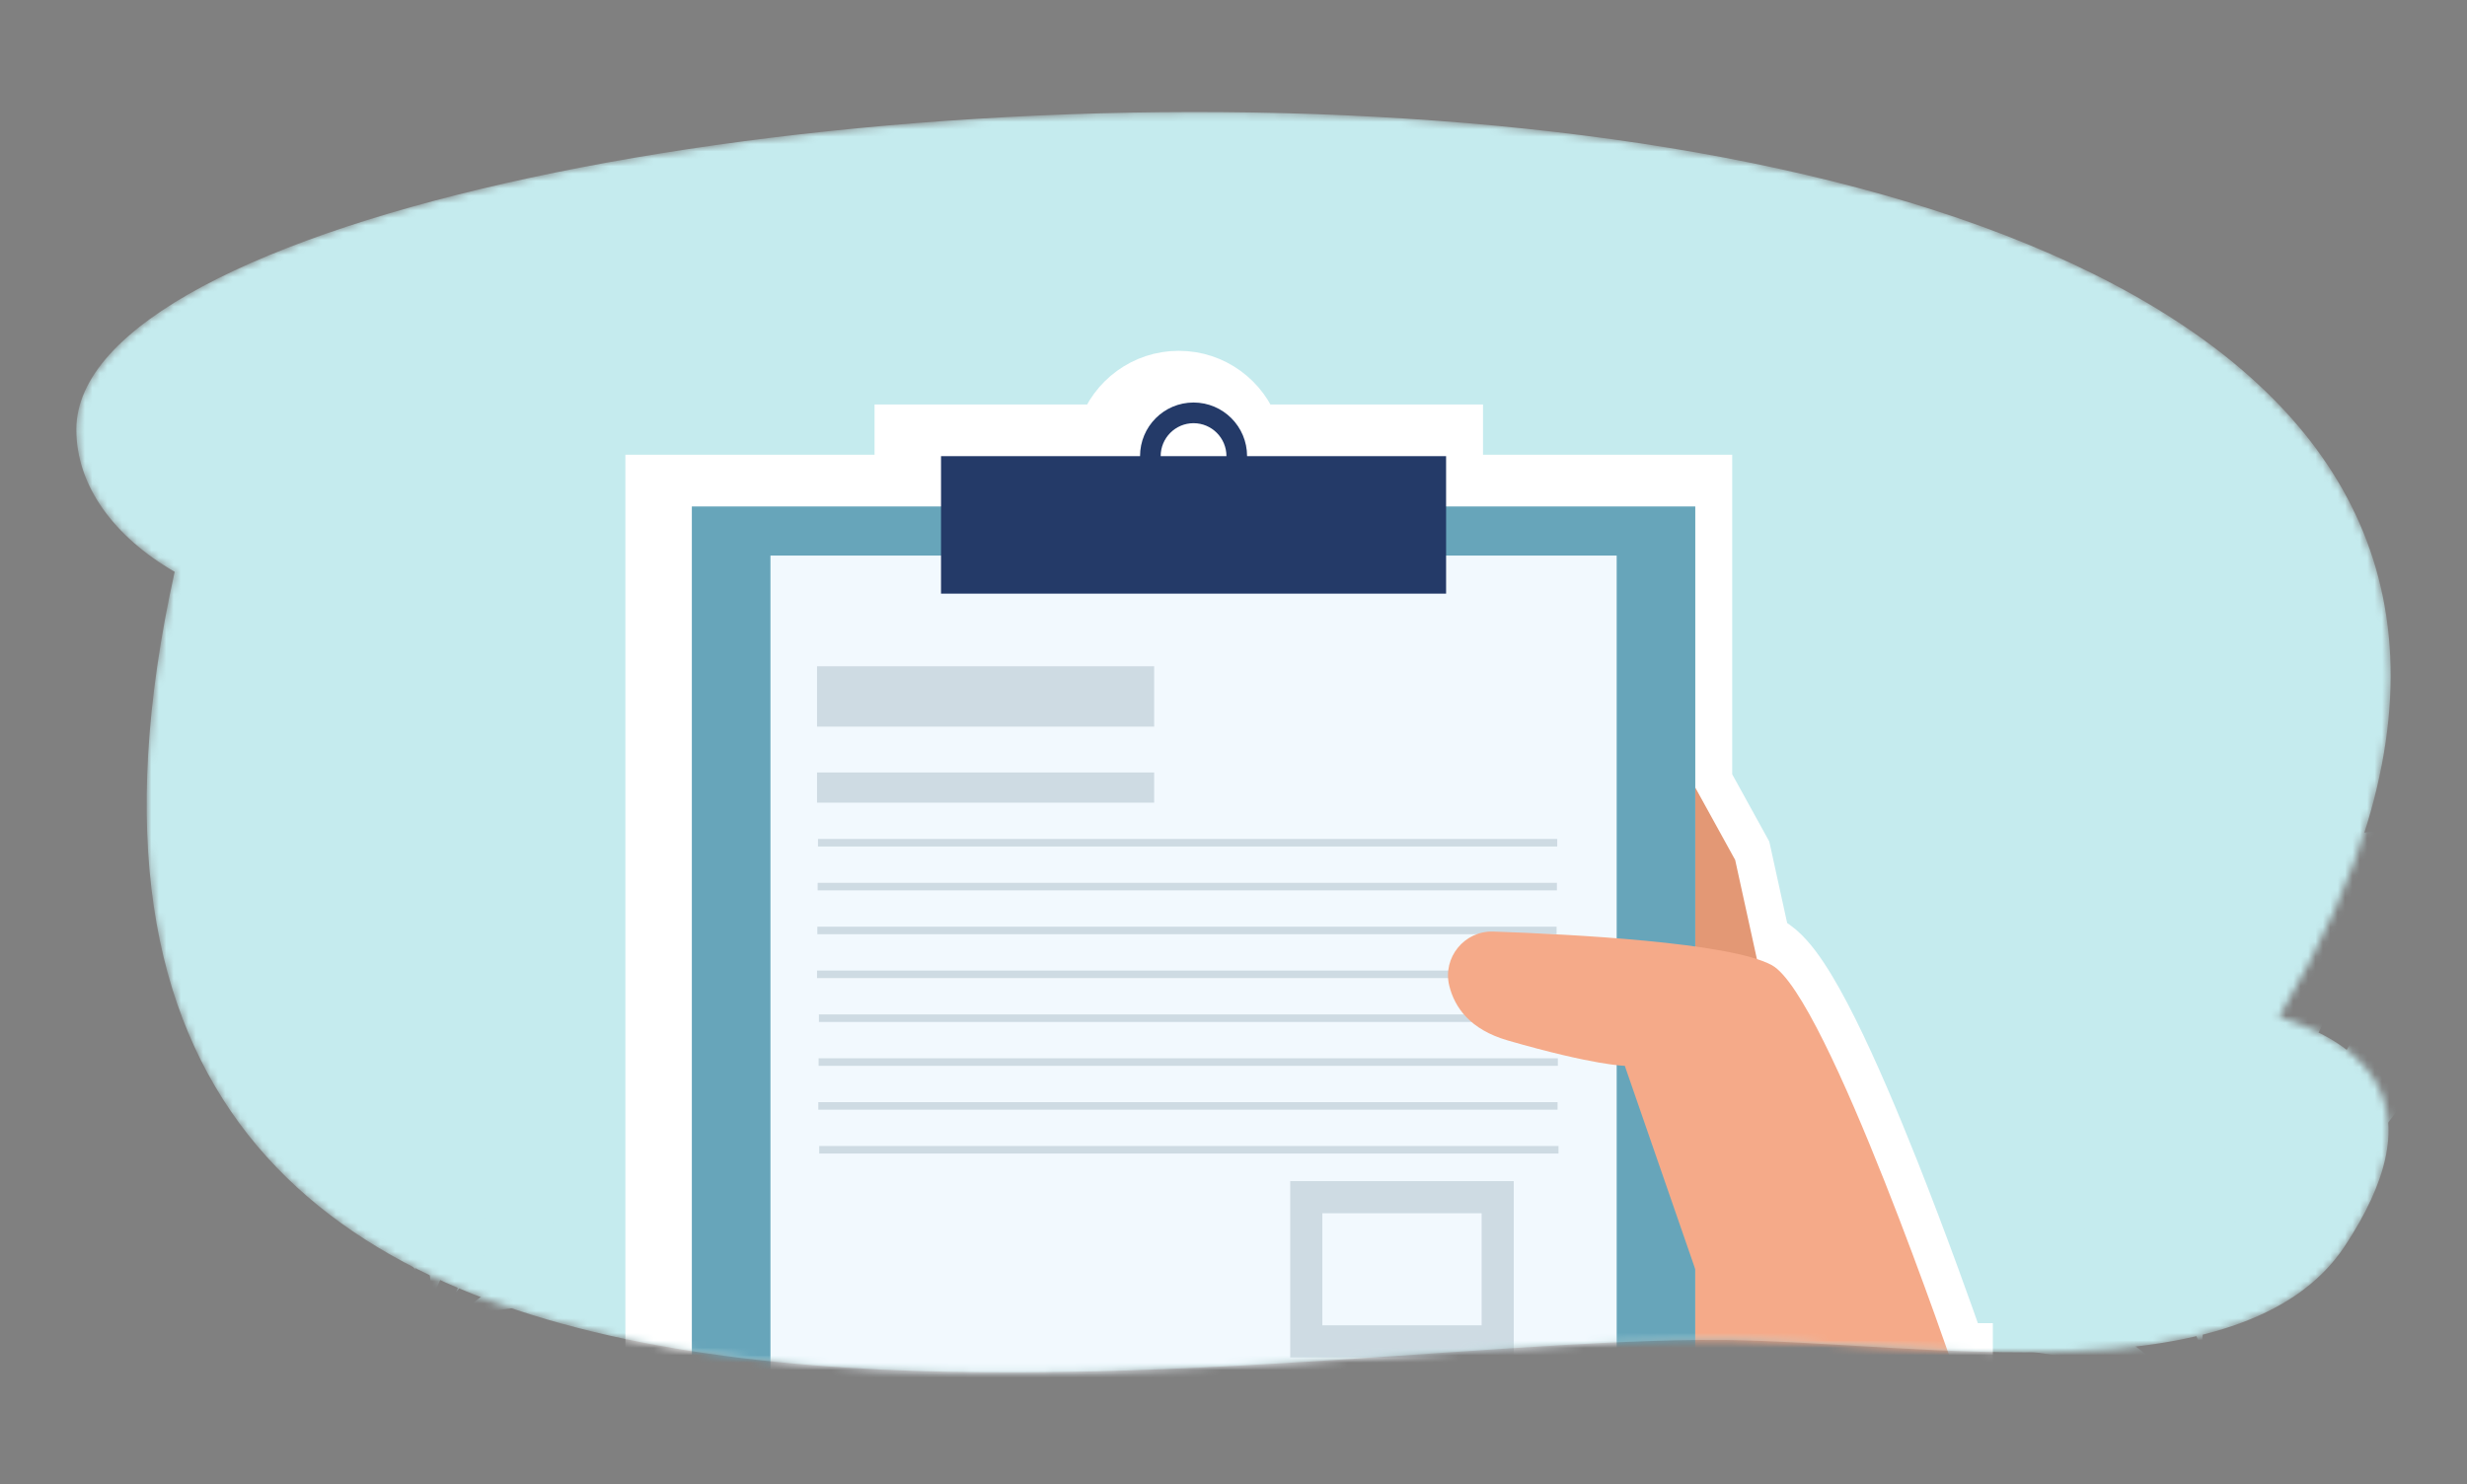 <svg width="334" height="201" viewBox="0 0 334 201" fill="none" xmlns="http://www.w3.org/2000/svg">
<rect x="0" y="0" width="334" height="201" fill="#808080" stroke="none"/>
<mask id="mask0_3311_96001" style="mask-type:alpha" maskUnits="userSpaceOnUse" x="10" y="15" width="314" height="171">
<g style="mix-blend-mode:multiply">
<path d="M308.562 137.694C356.063 57.836 283.855 23.877 198.618 16.672C111.31 9.292 10.333 29.982 10.333 58.165C10.333 65.82 15.477 72.694 23.646 77.427C-7.885 219.795 165.605 180.744 233.503 181.437C259.781 181.707 303.633 189.557 317.423 168.768C329.394 150.724 321.714 141.804 308.56 137.694H308.562Z" fill="#F6FEFF"/>
</g>
</mask>
<g mask="url(#mask0_3311_96001)">
<path d="M308.562 137.694C356.063 57.836 283.855 23.877 198.618 16.672C111.31 9.292 10.333 29.982 10.333 58.165C10.333 65.82 15.477 72.694 23.646 77.427C-7.885 219.795 165.605 180.744 233.503 181.437C259.781 181.707 303.633 189.557 317.423 168.768C329.394 150.724 321.714 141.804 308.56 137.694H308.562Z" fill="#C5EBEE"/>
<g style="mix-blend-mode:multiply">
<path fill-rule="evenodd" clip-rule="evenodd" d="M75.055 114.043C75.055 113.321 75.64 112.734 76.362 112.734C77.085 112.734 77.669 113.319 77.669 114.041C77.686 132.893 70.218 154.342 61.723 175.012C73.176 160.646 113.251 107.065 79.104 100.785C51.135 95.641 56.964 161.722 58.527 175.896C67.233 154.9 75.067 133.017 75.051 114.043H75.055Z" fill="#C5EBEE"/>
<path fill-rule="evenodd" clip-rule="evenodd" d="M50.389 158.027C47.813 153.187 38.901 136.714 38.874 136.673C38.43 135.956 38.651 135.017 39.368 134.573C40.086 134.129 41.025 134.352 41.469 135.067C41.975 135.887 52.487 152.985 56.93 168.958C56.678 153.349 54.131 117.451 35.624 127.209C20.296 135.291 47.229 162.388 56.298 171.937L50.389 158.027Z" fill="#C5EBEE"/>
<path fill-rule="evenodd" clip-rule="evenodd" d="M102.21 146.026C86.931 140.853 70.172 163.271 63.422 173.591C71.282 167.689 78.192 163.274 83.039 160.384C89.882 156.302 94.105 154.34 94.281 154.259C94.936 153.955 95.713 154.242 96.017 154.896C96.322 155.552 96.037 156.328 95.381 156.633C95.221 156.706 80.257 163.709 61.5 178.36C64.855 177.813 75.362 176.129 89.657 174.116C107.138 171.654 121.91 152.695 102.212 146.028L102.21 146.026Z" fill="#C5EBEE"/>
</g>
<g style="mix-blend-mode:multiply">
<path fill-rule="evenodd" clip-rule="evenodd" d="M275.082 96.642C275.082 95.639 274.271 94.824 273.268 94.824C272.264 94.824 271.453 95.635 271.453 96.639C271.43 122.819 281.801 152.607 293.598 181.312C277.693 161.362 222.037 86.95 269.46 78.229C308.302 71.085 300.208 162.856 298.036 182.54C285.946 153.383 275.066 122.991 275.089 96.642H275.082Z" fill="#C5EBEE"/>
<path fill-rule="evenodd" clip-rule="evenodd" d="M309.338 157.725C312.915 151.003 325.293 128.125 325.329 128.069C325.946 127.073 325.639 125.769 324.643 125.152C323.646 124.535 322.343 124.845 321.726 125.839C321.023 126.977 306.424 150.723 300.254 172.904C300.604 151.228 304.141 101.374 329.843 114.926C351.131 126.149 313.727 163.78 301.131 177.042L309.338 157.725Z" fill="#C5EBEE"/>
<path fill-rule="evenodd" clip-rule="evenodd" d="M237.372 141.058C258.59 133.874 281.864 165.008 291.239 179.339C280.323 171.142 270.727 165.011 263.995 160.999C254.491 155.33 248.628 152.604 248.383 152.492C247.473 152.069 246.394 152.469 245.971 153.376C245.549 154.287 245.945 155.366 246.856 155.788C247.077 155.891 267.859 165.615 293.908 185.962C289.249 185.203 274.657 182.863 254.805 180.068C230.528 176.65 210.013 150.32 237.368 141.061L237.372 141.058Z" fill="#C5EBEE"/>
</g>
</g>
<mask id="mask1_3311_96001" style="mask-type:alpha" maskUnits="userSpaceOnUse" x="10" y="15" width="314" height="171">
<path d="M308.562 137.694C356.063 57.836 283.855 23.877 198.618 16.672C111.31 9.292 10.333 29.982 10.333 58.165C10.333 65.82 15.477 72.694 23.646 77.427C-7.885 219.795 165.605 180.744 233.503 181.437C259.781 181.707 303.633 189.557 317.423 168.768C329.394 150.724 321.714 141.804 308.56 137.694H308.562Z" fill="#F6FEFF"/>
</mask>
<g mask="url(#mask1_3311_96001)">
<path d="M121.903 61.764V65.075H91.667H88.167V68.575V186.163V189.663H91.667H227.518H231.018V189.661H260.298H262.805H262.806V186.731L266.306 186.163V186.161V182.661H265.328H265.3C263.782 178.3 260.322 168.545 256.345 158.522C253.693 151.838 250.783 144.964 248.044 139.472C246.678 136.732 245.317 134.26 244.018 132.303C242.827 130.508 241.34 128.594 239.591 127.629L239.59 127.629C239.361 127.503 239.123 127.383 238.878 127.27L236.339 115.687L236.23 115.192L235.985 114.747L231.018 105.735V68.575V65.075H227.518H197.281V61.764V58.264L193.781 58.264L169.757 58.264C168.308 54.041 164.31 51 159.592 51C154.875 51 150.877 54.041 149.428 58.264L125.403 58.264L121.903 58.264V61.764Z" fill="white" stroke="white" stroke-width="7"/>
<path d="M240.808 143.293L234.92 116.437L229.518 106.636V128.155L240.808 143.293Z" fill="#E39875"/>
<path d="M161.592 54.5C157.59 54.5 154.347 57.751 154.347 61.764C154.347 65.777 157.59 69.028 161.592 69.028C165.595 69.028 168.838 65.777 168.838 61.764C168.838 57.751 165.595 54.5 161.592 54.5ZM161.592 66.228C159.134 66.228 157.14 64.229 157.14 61.764C157.14 59.299 159.134 57.3 161.592 57.3C164.051 57.3 166.045 59.299 166.045 61.764C166.045 64.229 164.051 66.228 161.592 66.228Z" fill="#243A68"/>
<path d="M229.518 68.575H93.667V186.163H229.518V68.575Z" fill="#67A5BA"/>
<path d="M218.877 75.225H104.31V186.163H218.877V75.225Z" fill="#F2F9FE"/>
<path d="M195.782 61.764H127.403V80.379H195.782V61.764Z" fill="#243A68"/>
<path d="M156.26 90.215H110.616V98.386H156.26V90.215Z" fill="#CEDBE3"/>
<path d="M156.26 104.593H110.616V108.68H156.26V104.593Z" fill="#CEDBE3"/>
<path d="M210.83 113.597H110.744V114.618H210.83V113.597Z" fill="#CEDBE3"/>
<path d="M210.786 119.535H110.7V120.556H210.786V119.535Z" fill="#CEDBE3"/>
<path d="M210.744 125.473H110.658V126.494H210.744V125.473Z" fill="#CEDBE3"/>
<path d="M210.703 131.414H110.616V132.434H210.703V131.414Z" fill="#CEDBE3"/>
<path d="M210.956 137.352H110.869V138.373H210.956V137.352Z" fill="#CEDBE3"/>
<path d="M210.914 143.293H110.828V144.313H210.914V143.293Z" fill="#CEDBE3"/>
<path d="M210.872 149.231H110.786V150.251H210.872V149.231Z" fill="#CEDBE3"/>
<path d="M211 155.169H110.914V156.189H211V155.169Z" fill="#CEDBE3"/>
<path d="M202.769 162.1H176.853V181.623H202.769V162.1Z" stroke="#CEDBE3" stroke-width="4.35" stroke-miterlimit="10"/>
<path d="M264.806 186.163C264.806 186.163 247.372 134.813 239.901 130.694C234.266 127.588 212.527 126.489 202.184 126.134C198.267 126.001 195.277 129.649 196.212 133.465C196.93 136.391 199.01 139.398 204.126 140.877C215.9 144.281 219.976 144.311 219.976 144.311L229.518 171.859V186.161H264.806V186.163Z" fill="#F5AA89"/>
</g>
</svg>
